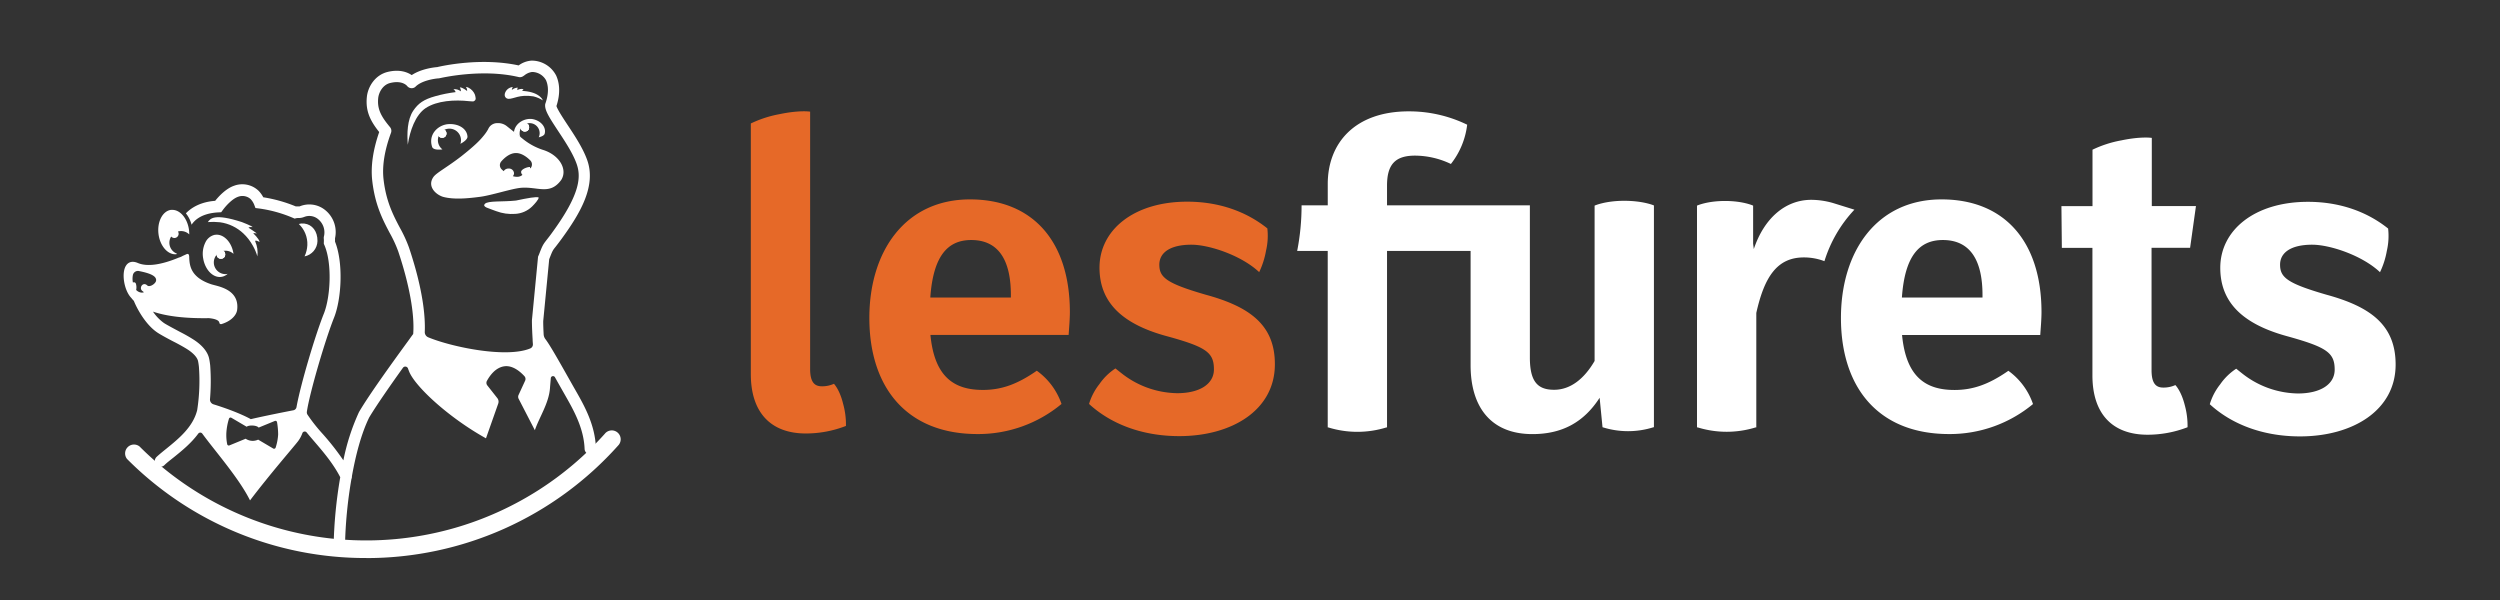<svg id="Logo" width="1000px" height="240px"
    xmlns="http://www.w3.org/2000/svg"
    xmlns:xlink="http://www.w3.org/1999/xlink" viewBox="0 70 1000 240">
    <rect x="0" y="70" width="1000" height="240" fill="#333333" stroke="none"/>
    <defs>
        <style>.cls-1,.cls-14,.cls-2{fill:none;}.cls-1{clip-rule:evenodd;}.cls-3{fill:#002837;}.cls-4{fill:#e66928;}.cls-10,.cls-5{fill:#fff;}.cls-6{clip-path:url(#clip-path);}.cls-7{clip-path:url(#clip-path-2);}.cls-8{clip-path:url(#clip-path-3);}.cls-9{clip-path:url(#clip-path-4);}.cls-10,.cls-14{fill-rule:evenodd;}.cls-11{clip-path:url(#clip-path-5);}.cls-12{clip-path:url(#clip-path-7);}.cls-13{clip-path:url(#clip-path-9);}</style>
        <clipPath id="clip-path" transform="translate(1.57 0.88)">
            <path class="cls-1" d="M201.76,108.66c2.2.07,4.41-1.87,10-1a12.73,12.73,0,0,1,3.84,1.62,4.4,4.4,0,0,0-1.25-1.59c-1.93-1.57-4.3-2-7.09-2.26a3.77,3.77,0,0,1,.59-.62,3,3,0,0,0-2.47.35,1.92,1.92,0,0,1,.15-1,4.19,4.19,0,0,0-2.34.9s-.13-.31.38-1.13a3.57,3.57,0,0,0-3.21,2.65,2.15,2.15,0,0,0-.06.6A1.56,1.56,0,0,0,201.76,108.66Z"/>
        </clipPath>
        <clipPath id="clip-path-2" transform="translate(1.57 0.88)">
            <rect class="cls-2" x="30.31" y="57.13" width="230.75" height="230.75"/>
        </clipPath>
        <clipPath id="clip-path-3" transform="translate(1.57 0.88)">
            <path class="cls-1" d="M204.81,149.34c-5.29.58-11.16,0-12.4,1.3s1.56,1.77,4.49,2.94a17.81,17.81,0,0,0,7.63,1.09,10.48,10.48,0,0,0,6.73-2.94c1-1,2.65-2.79,2.65-3.62C213.08,147.7,209.56,148.34,204.81,149.34Z"/>
        </clipPath>
        <clipPath id="clip-path-4" transform="translate(1.57 0.88)">
            <rect class="cls-2" x="30.31" y="55.48" width="230.75" height="230.75"/>
        </clipPath>
        <clipPath id="clip-path-5" transform="translate(1.57 0.88)">
            <path class="cls-1" d="M168.71,112.35c4.57-3,11.61-3.4,17.42-2.75.39.05,1.24.08,1.34.09a1.17,1.17,0,0,0,1.21-1.39,5.78,5.78,0,0,0-.35-1.48,5.47,5.47,0,0,0-2.4-2.58,3.24,3.24,0,0,0-1.16-.37,2.29,2.29,0,0,1,.5,1.64,10.47,10.47,0,0,0-1.87-1.18,2.14,2.14,0,0,0-1.05-.25,2.82,2.82,0,0,1,.43,1.58,4.11,4.11,0,0,0-3-.86,2.24,2.24,0,0,1,.9,1.17,54.14,54.14,0,0,0-8.06,1.61c-4.76,1.31-6.9,2.91-8.85,5.76-2.46,3.59-2.57,9.2-2.22,13.68C162.38,121.53,164.55,115.12,168.71,112.35Z"/>
        </clipPath>
        <clipPath id="clip-path-7" transform="translate(1.57 0.88)">
            <path class="cls-1" d="M99.64,167.53a19.36,19.36,0,0,1,1.74,4.15,11.3,11.3,0,0,0-.86-6c-.17-.83,1.74.24,1.74.24-.09-1.2-2.48-3.42-2.48-3.42s-.15-.3,1.27,0c.47.09-3.2-2.29-3.2-2.29s.05-.38,1.63-.26c-.44-.52-4.31-2-4.31-2-11-3.57-12.64-1.42-13.59,0a26.28,26.28,0,0,1,4.86.08,17,17,0,0,1,9.37,4.5A20,20,0,0,1,99.64,167.53Z"/>
        </clipPath>
        <clipPath id="clip-path-9" transform="translate(1.57 0.88)">
            <path class="cls-1" d="M121.37,167.16a11.94,11.94,0,0,1-1.12,4.52,6.42,6.42,0,0,0,5.17-6.14c.06-3.89-2.1-6.64-5.28-7a5.09,5.09,0,0,0-2.17.19A11,11,0,0,1,121.37,167.16Z"/>
        </clipPath>
    </defs>
    <title>Les Furets_Logo_White_RGB</title>
    <path class="cls-4" d="M332,222.64h0a11.39,11.39,0,0,1-4.84,1c-3.18,0-4.68-2-4.68-7V113.78s-4.14-.69-12.23,1a45.24,45.24,0,0,0-11.49,3.73V218.79c0,15.36,8,23.72,22,23.72a44.12,44.12,0,0,0,16-3h.05a30.77,30.77,0,0,0-1.13-8.85C334.3,224.93,332,222.64,332,222.64Z" transform="translate(1.57 0.88)"/>
    <path class="cls-4" d="M386.42,148.88c-25.89,0-40.25,20.71-40.25,47.43,0,27.72,14.86,46.43,43.25,46.43a52.14,52.14,0,0,0,33.57-12h0l.06,0a27.22,27.22,0,0,0-9.9-13.33l-.15.1c-7.62,5.27-13.93,7.58-21.4,7.58-11.35,0-19.37-5-21-22h55.28c.17-2.51.5-6.18.5-9.19C426.33,165.58,411.47,148.88,386.42,148.88Zm16.36,39.25H370.55c1.17-16.71,7-23,16.37-23,11.35,0,15.86,8.68,15.86,22Z" transform="translate(1.57 0.88)"/>
    <path class="cls-4" d="M480.7,187c-15.53-4.51-18.54-6.85-18.54-12,0-4.85,4.34-8,12.86-8,7,0,19.91,4.21,27.11,11h0l0,0,0-.09a33.11,33.11,0,0,0,2.71-8.5,26.22,26.22,0,0,0,.53-8.93h0c-8.35-6.68-19.21-10.69-32.07-10.69-21.38,0-35.07,11.35-35.07,26.39,0,13.36,8.35,22.21,26.22,27.22C480.87,207.86,484,210,484,216.88c0,5.84-5.68,9.52-14.7,9.52a36.79,36.79,0,0,1-22-7.77c-1.61-1.26-2.69-2.14-2.69-2.14a23.27,23.27,0,0,0-6.41,6.26,23.66,23.66,0,0,0-4.14,7.9l0,0,0,.06c8.35,7.68,20.71,12.86,36.08,12.86,21,0,38.24-10.36,38.24-28.73C508.42,199.17,498.4,191.82,480.7,187Z" transform="translate(1.57 0.88)"/>
    <path class="cls-5" d="M731.81,150.38a31.78,31.78,0,0,0-8.86-1.33c-10.35,0-18.87,7.34-23,19.7l-.27-2.15V151.37s-4-1.86-11.22-1.86-11.23,1.86-11.23,1.86v88.7h.24a39.27,39.27,0,0,0,23.25,0h.23V194.3c3.17-14.19,8.18-22.21,19-22.21a23,23,0,0,1,8.25,1.5,52.73,52.73,0,0,1,12-20.6Z" transform="translate(1.57 0.88)"/>
    <path class="cls-5" d="M859.15,124.42v-.14s-4.14-.69-12.23,1A45.24,45.24,0,0,0,835.43,129v22.57H823l.17,16.7h12.23V219.3c0,15.36,8,23.71,22.05,23.71a44.34,44.34,0,0,0,16-3v0h0a31,31,0,0,0-1.12-8.86c-1.43-5.71-3.76-8-3.76-8a11.39,11.39,0,0,1-4.84,1c-3.18,0-4.68-2-4.68-7V168.25h15.42l2.34-16.7H859.15Z" transform="translate(1.57 0.88)"/>
    <path class="cls-5" d="M636.27,151.37v62.14c-4.18,7.18-9.69,11.52-16.2,11.52s-9.69-3.17-9.69-12.85V151.24H553.24v-7.87c0-8.35,3.17-12,11.19-12a33.58,33.58,0,0,1,14.36,3.34h0A31.36,31.36,0,0,0,585.3,119h0a53.09,53.09,0,0,0-23.37-5.34c-21.55,0-32.4,12.69-32.4,29.06v8.54H519.06a94.39,94.39,0,0,1-1.76,18.23h12.22v70.6h.23a39.27,39.27,0,0,0,23.25,0h.24v-70.6h33.43v45.71c0,17,8.35,27.56,24.72,27.56,11.85,0,20.54-4.68,26.89-14.53l1.14,11.62V240h0v0h0a33.7,33.7,0,0,0,20.46,0H660v-88.7s-4.23-1.86-11.86-1.86S636.27,151.37,636.27,151.37Z" transform="translate(1.57 0.88)"/>
    <path class="cls-5" d="M775.06,148.88c-25.89,0-40.25,20.71-40.25,47.43,0,27.72,14.86,46.43,43.25,46.43a52.14,52.14,0,0,0,33.57-12v0h0a27.23,27.23,0,0,0-9.87-13.31v0h0l-.38.28c-7.5,5.14-13.75,7.4-21.13,7.4-11.36,0-19.38-5-21-22h55.28c.17-2.51.5-6.18.5-9.19C815,165.58,800.11,148.88,775.06,148.88Zm16.37,39.25H759.19c1.17-16.71,7-23,16.37-23,11.35,0,15.87,8.68,15.87,22Z" transform="translate(1.57 0.88)"/>
    <path class="cls-5" d="M929,187c-15.53-4.51-18.54-6.85-18.54-12,0-4.85,4.34-8,12.86-8,7,0,19.91,4.21,27.11,11v0h0v0a32.56,32.56,0,0,0,2.73-8.52,26.4,26.4,0,0,0,.52-8.94h0c-8.35-6.68-19.21-10.69-32.07-10.69-21.38,0-35.07,11.35-35.07,26.39,0,13.36,8.35,22.21,26.22,27.22,16.37,4.51,19.54,6.68,19.54,13.53,0,5.84-5.68,9.52-14.7,9.52a36.79,36.79,0,0,1-22-7.77c-1.61-1.26-2.68-2.14-2.68-2.14a23.21,23.21,0,0,0-6.42,6.26,23.66,23.66,0,0,0-4.14,7.9l0,0,0,.06c8.35,7.68,20.71,12.86,36.08,12.86,21,0,38.24-10.36,38.24-28.73C956.69,199.17,946.67,191.82,929,187Z" transform="translate(1.57 0.88)"/>
    <circle class="cls-2" cx="141.22" cy="179.66" r="122.33"/>
    <g class="cls-6">
        <g class="cls-7">
            <rect class="cls-5" x="199.77" y="102.68" width="19.44" height="9.51"/>
        </g>
    </g>
    <g class="cls-8">
        <g class="cls-9">
            <rect class="cls-5" x="191.61" y="146.87" width="25.94" height="10.81"/>
        </g>
    </g>
    <path class="cls-10" d="M215.39,129a25,25,0,0,1-7.91-4.39l-6.29-5a5.55,5.55,0,0,0-3.82-1.24,3.92,3.92,0,0,0-3.67,2.41,16.6,16.6,0,0,1-2,2.85c-1.45,1.8-3.68,4-8.75,8-5.52,4.29-9.91,6.58-11.1,8.22-2.63,3.65.66,7,3.77,8,4.4,1.2,10.1.62,14.81,0,4.43-.56,12.57-3.23,16.23-3.59,6.72-.65,11.67,3.14,16.26-3.16C225.61,136.87,222.15,131,215.39,129Zm-4.72,7.39-.08.08c-.43-.38.2-.59-.47-.54-1.19.11-3.32,1-3.24,2.05a1.67,1.67,0,0,0,.53,1.08,3.07,3.07,0,0,1-1.85.78,5.61,5.61,0,0,1-2-.26,1.66,1.66,0,0,0,.48-1.14,2,2,0,0,0-2.13-1.9,2.19,2.19,0,0,0-2,1.05c-.32-.27-.61-.54-.87-.79a2.29,2.29,0,0,1-.1-3.1c1.23-1.42,3.3-3.27,5.7-3.36s4.58,1.62,5.91,2.95A2.29,2.29,0,0,1,210.67,136.38Z" transform="translate(1.57 0.88)"/>
    <g class="cls-11">
        <g class="cls-7">
            <rect class="cls-5" x="160.9" y="102.68" width="31.43" height="27.29"/>
        </g>
    </g>
    <g class="cls-12">
        <g class="cls-7">
            <rect class="cls-5" x="81.09" y="154.78" width="24.81" height="19.85"/>
        </g>
    </g>
    <g class="cls-13">
        <g class="cls-7">
            <rect class="cls-5" x="117.48" y="157.26" width="11.58" height="17.37"/>
        </g>
    </g>
    <path class="cls-14" d="M82,195.76c3.27.32,4.63,1.18,4.75,2.39,3-.9,5.42-2.73,5.86-5,1.14-7.92-7.3-9-9.71-9.73-10.17-3.28-9.17-9.71-9.54-12.18q-13.56,6.34-20.09,3.57c-6.54-2.78-5.61,9.27-1.87,13Q58,196.15,82,195.76Z" transform="translate(1.57 0.88)"/>
    <path class="cls-10" d="M177.8,118.77c-4,.25-8.2,4-6.52,9.11.34,1,2,1.26,4.13,1a4.62,4.62,0,1,1,7.42-3.67,4.58,4.58,0,0,1-.24,1.44c1.72-.9,2.91-2,2.83-2.93C185.18,120.51,181.77,118.51,177.8,118.77Z" transform="translate(1.57 0.88)"/>
    <path class="cls-10" d="M211.71,116.81c-3.1-.68-7.39,1.4-7.71,5.33l2.66,2a3.68,3.68,0,0,1-.37-1.22.69.69,0,0,1,0-.13,2.75,2.75,0,0,1,0-.41,4,4,0,0,1,8,0,3.89,3.89,0,0,1-.37,1.67c1.27-.31,2.2-.79,2.38-1.44C217,120.09,214.91,117.5,211.71,116.81Z" transform="translate(1.57 0.88)"/>
    <path class="cls-10" d="M88.64,178.77a4.68,4.68,0,0,1,0-9.36,4.63,4.63,0,0,1,3.16,1.24l0-.22c-.74-4.57-4-7.84-7.28-7.39l-.14,0a5.43,5.43,0,0,0-3.77,3,10.26,10.26,0,0,0-.91,6.43c.76,4.64,4.08,8,7.43,7.37a4.66,4.66,0,0,0,2.36-1.19A4.47,4.47,0,0,1,88.64,178.77Z" transform="translate(1.57 0.88)"/>
    <circle class="cls-5" cx="176.86" cy="123.4" r="1.7"/>
    <circle class="cls-5" cx="209.94" cy="120.91" r="1.7"/>
    <circle class="cls-5" cx="88.37" cy="171.78" r="1.7"/>
    <path class="cls-10" d="M228.5,225l-.62-1.08-2.3-4.07c-4.36-7.72-7.3-12.87-9-15.1a3.49,3.49,0,0,1-.69-1.89c-.09-1.71-.18-3.58-.17-5.31h0l2.39-24.75h0c1.35-3.45,1.37-3.48,2.59-5,.53-.69,1.27-1.63,2.35-3.11,7.52-10.32,14-21.29,10.21-31.68-1.71-4.74-5-9.71-7.91-14.09-1.71-2.59-4-6.09-4.34-7.4h0c1.07-3.26,1.82-7.86-.1-12.15a11,11,0,0,0-9.87-6,9.74,9.74,0,0,0-5.15,1.92s0,0,0,0c-15-3.26-30.56.19-32.58.67h0c-1.15.09-6.35.64-10.19,3.2,0,0,0,0,0,0-1.76-1.19-4.86-2.4-9.55-1.29-5.17,1.23-8,6.05-8.39,10-.59,5.64,1.33,9.55,4.93,14.07,0,0,0,0,0,0-2.49,7.19-3.42,13.7-2.79,19.37,1.09,9.79,4.24,15.76,7,21a49.41,49.41,0,0,1,3.39,7.33c4.44,13.21,6.62,25.21,6,33.07h0c-.75,1-1.74,2.43-2.91,4-5.46,7.52-14.59,20.11-18.71,27.12L142,234a86.66,86.66,0,0,0-6.22,19.25,103.33,103.33,0,0,0-8.34-10.64,65.88,65.88,0,0,1-6-7.61h0a1.71,1.71,0,0,1-.27-1.14c1.11-7.67,7.41-29,10.88-37.68,3-7.52,3.78-21.93.39-30.4,0-.53,0-1,0-1.35a11.33,11.33,0,0,0-3.85-11.21,10.07,10.07,0,0,0-10.32-1.54,5.16,5.16,0,0,1-.68,0c-.25,0-.54,0-.85,0a57.27,57.27,0,0,0-13-3.65,11.47,11.47,0,0,0-1.86-2.58,9.44,9.44,0,0,0-9.74-2.06c-3.34,1.13-6.23,4.29-7.64,6.06-2.71.2-7.83,1-11.72,5A12,12,0,0,1,75.06,159c.8-1.13,3.22-4.55,10.77-4.93l1.08-.06.64-.87c1.57-2.14,4.06-4.61,6.1-5.3a4.91,4.91,0,0,1,5,.89,7.17,7.17,0,0,1,1.48,2.33l.48,1.27,1.35.17a52.43,52.43,0,0,1,13.62,3.76l.69.3.74-.18a3.78,3.78,0,0,1,.74-.05,6.12,6.12,0,0,0,2.43-.46,5.5,5.5,0,0,1,5.6,1,6.83,6.83,0,0,1,2.18,7,3.29,3.29,0,0,0,0,.82,10.4,10.4,0,0,1,0,1.38l0,.58.23.52c3.15,7.28,2.46,20.71-.22,27.41-3.44,8.57-9.34,28.43-10.94,37.39a1.58,1.58,0,0,1-1.24,1.26c-11.13,2.15-17,3.54-17,3.54l-.06,0s0,0,0,0S94,234,83.83,230.85a2,2,0,0,1-1.4-2.08,86.42,86.42,0,0,0,.08-13.46c-.09-.82-.21-1.67-.38-2.54-.51-2.74-2.61-5.4-6.08-7.68a61.08,61.08,0,0,0-5.53-3.16c-1.85-1-5.25-2.77-6.53-3.62a18,18,0,0,1-4.37-4.54c5.48,1.88,13,2.76,22.38,2.61,1.85.18,4,.65,4.17,1.83a.57.57,0,0,0,.27.45.6.6,0,0,0,.34.11l.18,0c3.42-1,5.83-3.12,6.3-5.47,1.08-7.51-5.77-9.27-9.06-10.12l-1.08-.29c-8.5-2.75-8.82-7.62-9-10.54,0-.43,0-.81-.1-1.14a.62.62,0,0,0-.32-.46.61.61,0,0,0-.56,0l-1.62.73a6,6,0,0,1-1.58.68c-7.24,3-12.74,3.7-16.39,2.15-2.72-1.16-4.1.12-4.67,1-2,2.92-.81,10.06,2.09,13a12.67,12.67,0,0,0,1,1.16c1,2.53,4.44,9.37,9.48,12.72,1.94,1.28,6.9,3.85,7,3.87,2,1.05,3.9,2.11,5.12,2.91,2.38,1.57,3.84,3.25,4.11,4.73.14.74.25,1.48.32,2.18a76.51,76.51,0,0,1-.69,17.26C75.64,240,69.72,244.73,65,248.57c-1.41,1.14-2.75,2.21-3.9,3.28a2.33,2.33,0,0,0-.24,3.18,2.3,2.3,0,0,0,1.74.8,2.25,2.25,0,0,0,1.55-.61c1-1,2.33-2,3.71-3.11,3.26-2.63,7-5.65,9.88-9.55a1,1,0,0,1,1.6,0c5.12,7,14.81,18,19.1,26.72,7.77-10.26,17.64-21.61,19.2-23.66a12.33,12.33,0,0,0,1.72-3.18,1,1,0,0,1,1.77-.3c.92,1.13,1.91,2.28,2.93,3.46,3.58,4.17,7.62,8.88,10.47,14.41a182,182,0,0,0-2.66,27.76,2.34,2.34,0,0,0,2.07,2.39,2.28,2.28,0,0,0,2.48-2.27A177.56,177.56,0,0,1,139,260.73a2.42,2.42,0,0,0,.2-1.13c1.52-8.49,3.75-17.06,6.91-23.51h0c3-5,8.59-13,13.51-19.88a1.15,1.15,0,0,1,2,.29c.16.47.35.95.56,1.46,2.59,6,15.76,18.22,30.64,26.49a0,0,0,0,0,0,0l4.91-13.92a2.27,2.27,0,0,0-.37-2.16l-4-5.08a1.65,1.65,0,0,1-.18-1.79c1-1.82,3.38-5.54,7.31-5.9,3.4-.27,6.4,2.55,7.72,4a1.66,1.66,0,0,1,.27,1.8l-2.61,5.67a1.77,1.77,0,0,0,0,1.54l6.5,12.59a0,0,0,0,0,0,0c1.76-5.15,5.63-10.83,6.05-16.83.09-1.28.23-2.63.33-4a.89.89,0,0,1,1.65-.37l1.16,2.07c.77,1.35,1.54,2.73,2.32,4.09l.62,1.09c3.32,5.83,7.46,13.08,7.77,21.44a2.27,2.27,0,0,0,2.27,2.19h.08a2.27,2.27,0,0,0,2.19-2.36C236.52,239,232.07,231.25,228.5,225ZM57.35,183.31c-1.73-1.68-3.48,1-2,2.17L56,186a2,2,0,0,1-1.22.13,3.32,3.32,0,0,1-1.65-.8,2.4,2.4,0,0,1-.24-.22,4.88,4.88,0,0,0-.11-2.52.81.81,0,0,0-1.18-.45,7.5,7.5,0,0,1,0-3.07A2.07,2.07,0,0,1,54,177.53c1.38.3,5.9,1.12,6.71,2.89a1.53,1.53,0,0,1-.1,1.59C59.89,183.13,58.08,184,57.35,183.31Zm52.34,59.58a20.62,20.62,0,0,1-1,5.26.66.66,0,0,1-1,.36l-6-3.54a5.07,5.07,0,0,1-5-.36l-6.49,2.67a.65.65,0,0,1-.89-.47,18.27,18.27,0,0,1-.29-5.21,23.81,23.81,0,0,1,1-5,.66.66,0,0,1,1-.35l6.07,3.57a0,0,0,0,0,0,0c.94-.77,4.08-.62,4.79.34h0l6.48-2.66a.65.65,0,0,1,.89.51A30.67,30.67,0,0,1,109.69,242.89Zm104.09-71.47a2.51,2.51,0,0,0-.15.6L211.2,197.2v.2c0,2.53.15,5.27.28,7.47,0,.7.08,1.36.11,1.95a1.71,1.71,0,0,1-1.05,1.67c-9.64,4-31.54-.6-40.82-4.45a2.25,2.25,0,0,1-1.38-2.17c.24-5.67-.52-16.46-6.3-33.69a54,54,0,0,0-3.68-8c-2.59-4.91-5.52-10.47-6.52-19.4-.59-5.3.41-11.54,3-18.55a2.3,2.3,0,0,0-.4-2.25c-3.5-4.21-5.2-7.18-4.72-11.69.21-2,1.69-5.28,4.91-6,4.63-1.1,6.48,1,6.67,1.25a2.3,2.3,0,0,0,3,.52,2.11,2.11,0,0,0,.37-.3c2.4-2.39,7.43-3.18,9.16-3.29a1.84,1.84,0,0,0,.41-.06c.17,0,16.66-4,31.61-.48a2.3,2.3,0,0,0,1.79-.3l.55-.37a6.14,6.14,0,0,1,3.07-1.35,6.44,6.44,0,0,1,5.56,3.27c1.42,3.18.65,6.84-.23,9.34a2.19,2.19,0,0,0-.11.84v.17c.12,2.2,1.93,5,5.13,9.87,2.76,4.17,5.89,8.9,7.42,13.13,1.79,4.95,1.86,11.71-9.61,27.45-1,1.42-1.74,2.33-2.26,3-1.65,2.12-1.75,2.36-3.31,6.39Z" transform="translate(1.57 0.88)"/>
    <path class="cls-10" d="M66.18,166.23a4.64,4.64,0,0,1,.73-2.5,1.67,1.67,0,0,0,1.27.59,1.7,1.7,0,0,0,1.7-1.7,1.72,1.72,0,0,0-.26-.9,4.58,4.58,0,0,1,1.24-.17,4.66,4.66,0,0,1,3.27,1.34,14.37,14.37,0,0,0-.09-1.72c-.58-4.6-3.48-8.08-6.63-8.1a5.63,5.63,0,0,0-.58,0c-3.36.44-5.6,4.77-5,9.65s3.85,8.51,7.21,8.07l.16-.21A4.69,4.69,0,0,1,66.18,166.23Z" transform="translate(1.57 0.88)"/>
    <path class="cls-14" d="M82,195.76c3.27.32,4.63,1.18,4.75,2.39,3-.9,5.42-2.73,5.86-5,1.14-7.92-7.3-9-9.71-9.73-10.17-3.28-9.17-9.71-9.54-12.18q-13.56,6.34-20.09,3.57c-6.54-2.78-5.61,9.27-1.87,13Q58,196.15,82,195.76Z" transform="translate(1.57 0.88)"/>
    <circle class="cls-5" cx="176.86" cy="123.4" r="1.7"/>
    <circle class="cls-5" cx="209.94" cy="120.91" r="1.7"/>
    <circle class="cls-5" cx="88.37" cy="171.78" r="1.7"/>
    <path class="cls-14" d="M82,195.76c3.27.32,4.63,1.18,4.75,2.39,3-.9,5.42-2.73,5.86-5,1.14-7.92-7.3-9-9.71-9.73-10.17-3.28-9.17-9.71-9.54-12.18q-13.56,6.34-20.09,3.57c-6.54-2.78-5.61,9.27-1.87,13Q58,196.15,82,195.76Z" transform="translate(1.57 0.88)"/>
    <circle class="cls-5" cx="176.86" cy="123.4" r="1.7"/>
    <circle class="cls-5" cx="209.94" cy="120.91" r="1.7"/>
    <circle class="cls-5" cx="88.37" cy="171.78" r="1.7"/>
    <path class="cls-5" d="M144.92,292.33A134.42,134.42,0,0,1,49.24,252.7a3.56,3.56,0,0,1,5-5,128.11,128.11,0,0,0,186.13-5.09,3.56,3.56,0,1,1,5.3,4.74,134.95,134.95,0,0,1-100.78,45Z" transform="translate(1.57 0.88)"/>
</svg>